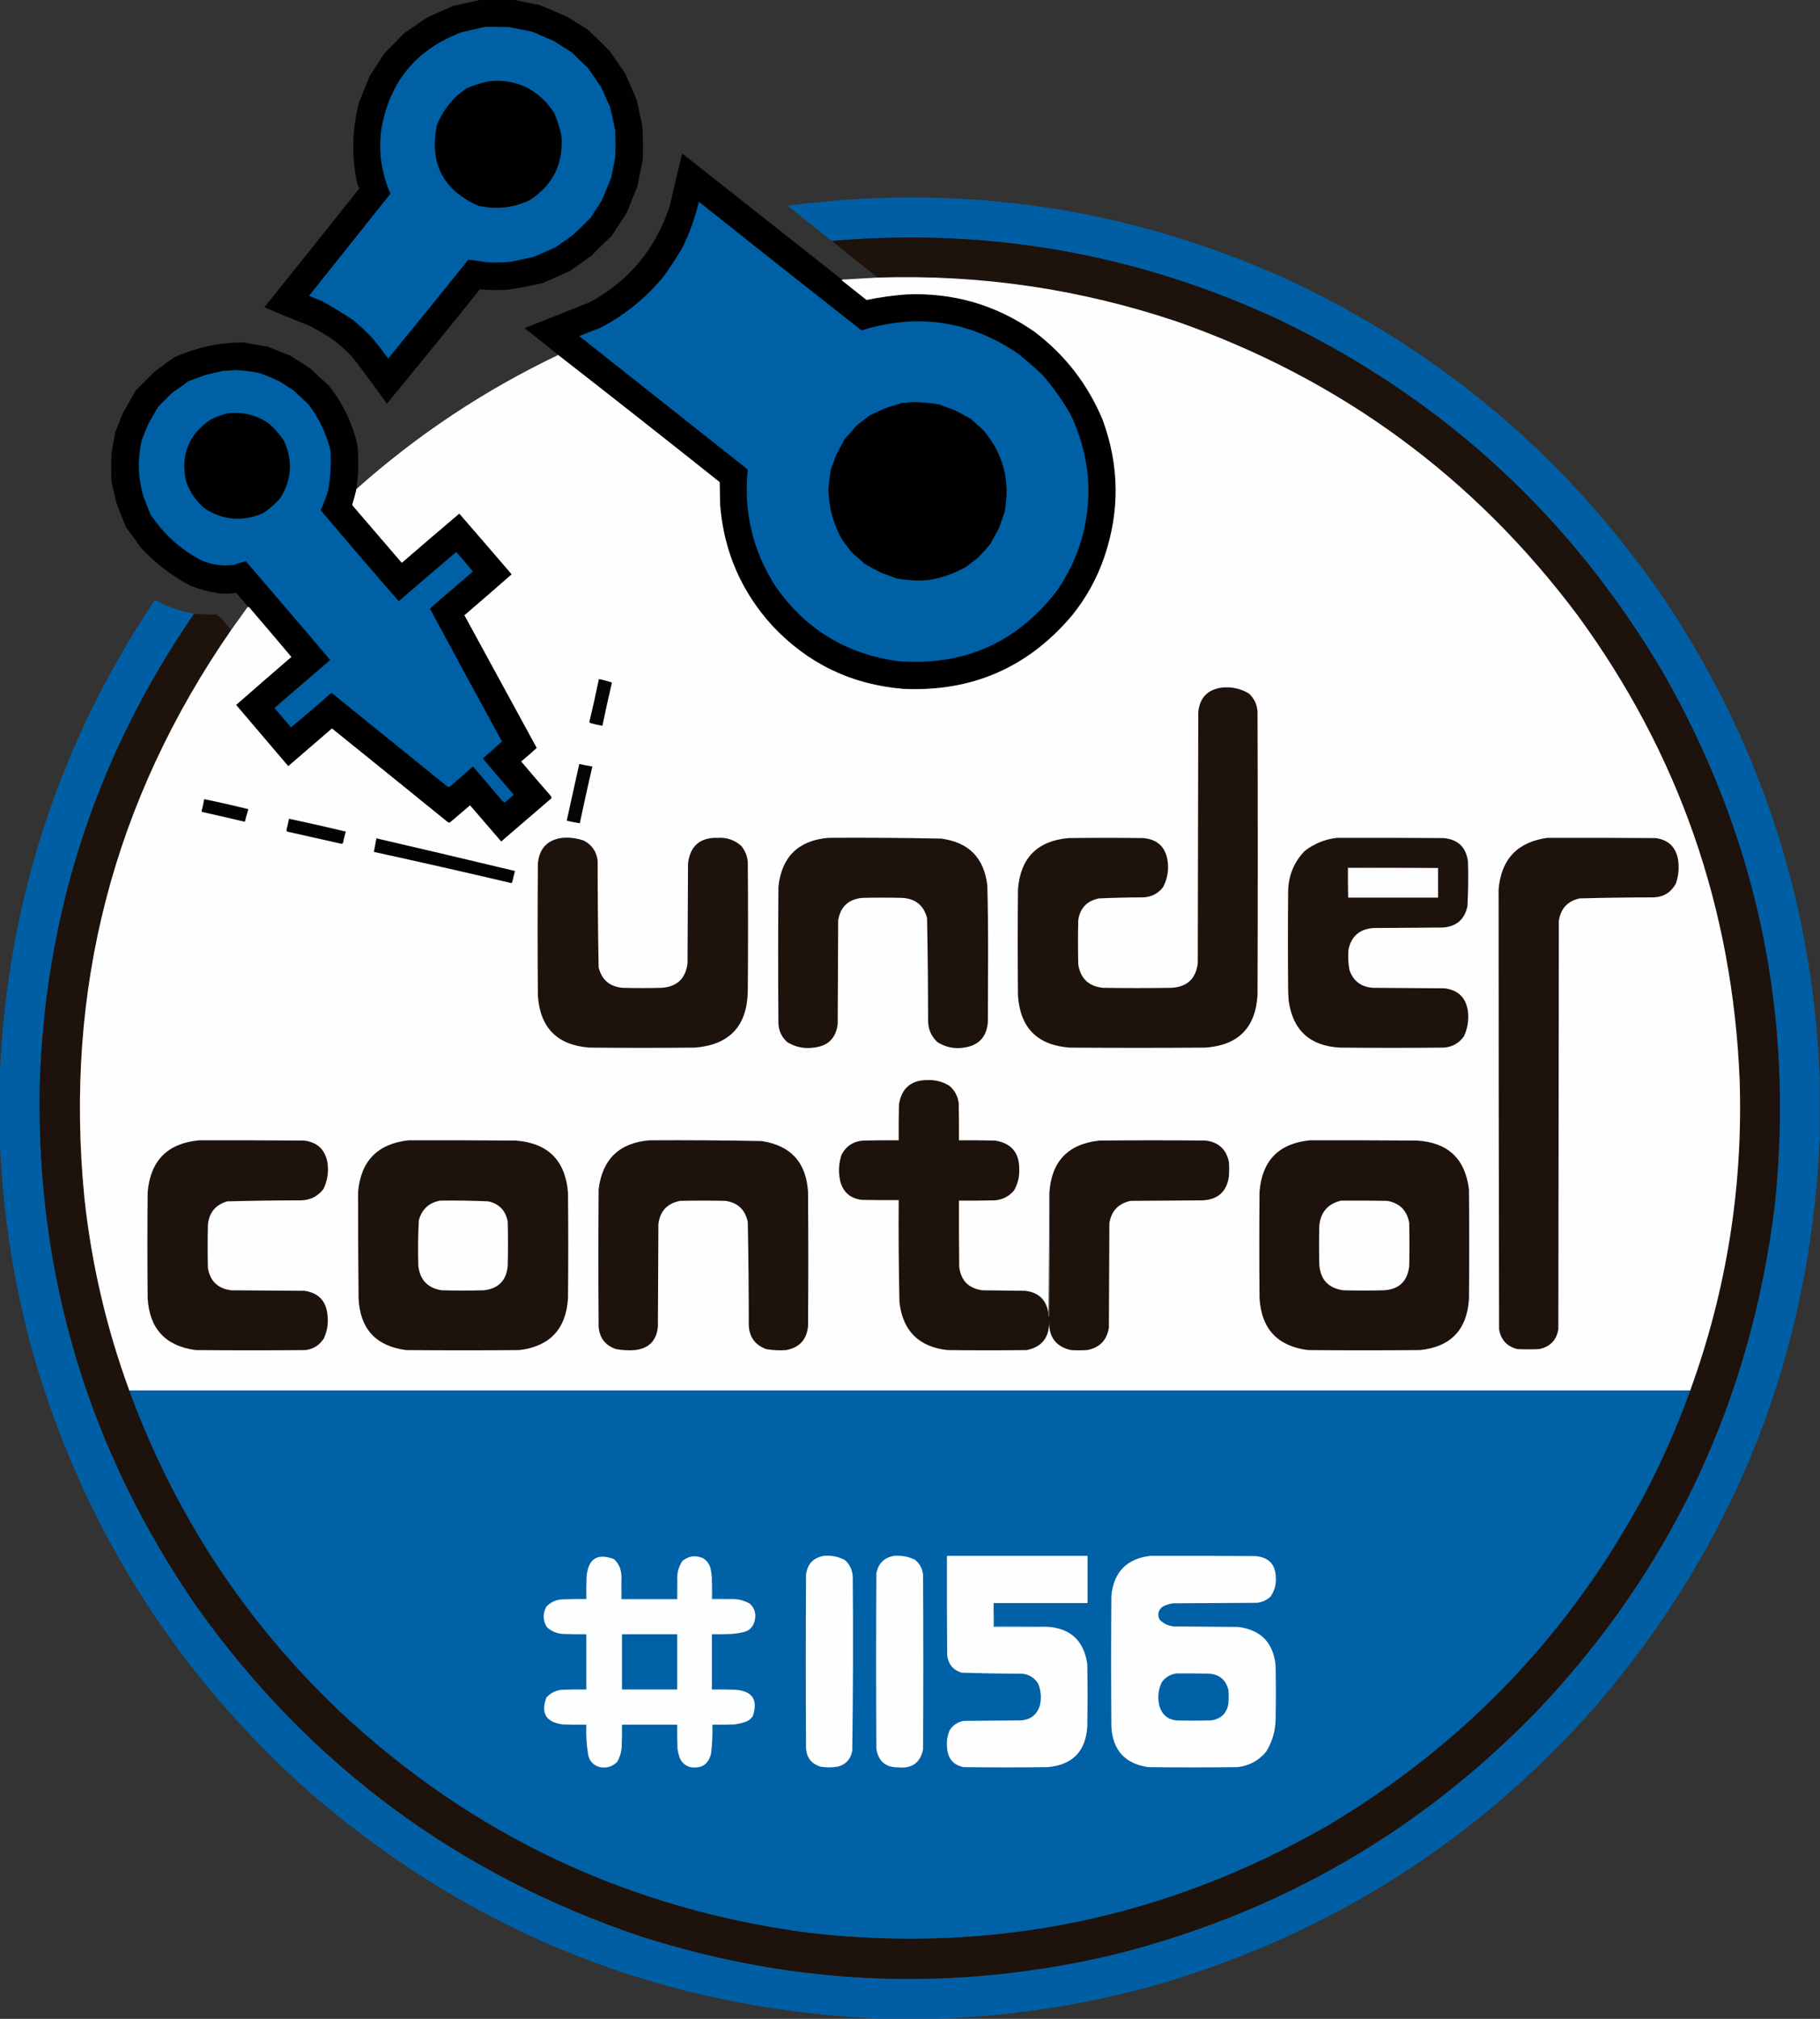 <svg xmlns="http://www.w3.org/2000/svg" version="1.1" xmlns:xlink="http://www.w3.org/1999/xlink" xmlns:svgjs="http://svgjs.com/svgjs" width="3624" height="4018"><rect width="100%" height="100%" fill="#333333" stroke="none"/><svg width="3624" height="4018" viewBox="0 0 3624 4018" fill="none" xmlns="http://www.w3.org/2000/svg">
<g clip-path="url(#clip0_2299_48818)">
<path opacity="0.988" fill-rule="evenodd" clip-rule="evenodd" d="M957.5 -0.5C979.5 -0.5 1001.5 -0.5 1023.5 -0.5C1040.28 3.413 1057.28 6.913 1074.5 10C1092.58 17.472 1110.58 25.139 1128.5 33C1142.5 41.667 1156.5 50.333 1170.5 59C1185.3 72.804 1199.8 86.971 1214 101.5C1224.33 116.5 1234.67 131.5 1245 146.5C1252.94 164.05 1260.61 181.717 1268 199.5C1271.67 216.5 1275.33 233.5 1279 250.5C1280.32 272.821 1280.65 295.154 1280 317.5C1276.46 335.527 1272.79 353.527 1269 371.5C1261.8 388.753 1254.8 406.087 1248 423.5C1238 438.833 1228 454.167 1218 469.5C1204.2 482.304 1190.7 495.471 1177.5 509C1163.5 519 1149.5 529 1135.5 539C1117.5 547 1099.5 555 1081.5 563C1057.06 568.954 1032.4 573.621 1007.5 577C990.123 577.615 972.79 577.281 955.5 576C894.182 652.148 832.515 727.981 770.5 803.5C748.488 772.81 725.988 742.477 703 712.5C685.497 692.656 665.331 676.156 642.5 663C633.661 657.746 624.661 652.746 615.5 648C585.512 636.33 555.845 624.164 526.5 611.5C589.69 532.811 652.69 453.978 715.5 375C713.613 371.341 712.113 367.508 711 363.5C699.748 309.836 701.082 256.503 715 203.5C722 186.167 729 168.833 736 151.5C745.916 136.67 755.583 121.67 765 106.5C778.196 93.638 791.03 80.471 803.5 67C818.5 56.667 833.5 46.333 848.5 36C866.048 27.726 883.715 19.726 901.5 12C920.309 7.874 938.976 3.708 957.5 -0.5Z" fill="#010001"></path>
<path fill-rule="evenodd" clip-rule="evenodd" d="M965.5 53.5C981.503 53.333 997.503 53.5 1013.5 54C1028.85 56.87 1044.18 59.87 1059.5 63C1074.25 69.139 1088.92 75.472 1103.5 82C1115 89.584 1126.66 96.917 1138.5 104C1149.04 114.845 1159.88 125.345 1171 135.5C1179.67 148.167 1188.33 160.833 1197 173.5C1203 186.833 1209 200.167 1215 213.5C1218.59 228.772 1221.92 244.105 1225 259.5C1225.67 277.5 1225.67 295.5 1225 313.5C1222.58 326.913 1219.92 340.246 1217 353.5C1210.86 368.914 1204.53 384.247 1198 399.5C1190.67 410.833 1183.33 422.167 1176 433.5C1164.47 445.363 1152.64 456.863 1140.5 468C1129.17 476 1117.83 484 1106.5 492C1092.17 498.333 1077.83 504.667 1063.5 511C1048.17 514.333 1032.83 517.667 1017.5 521C1001.53 522.49 985.528 522.824 969.5 522C957.194 519.781 944.86 518.114 932.5 517C879.693 582.775 826.526 648.275 773 713.5C763.049 699.881 752.716 686.548 742 673.5C730.105 660.935 717.605 649.102 704.5 638C683.833 623.996 662.5 610.996 640.5 599C631.929 595.979 623.596 592.479 615.5 588.5C669.5 520.833 723.5 453.167 777.5 385.5C759.766 345.355 753.6 303.355 759 259.5C774.766 163.397 828.266 98.23 919.5 64C934.971 60.542 950.305 57.042 965.5 53.5Z" fill="#0060A5"></path>
<path fill-rule="evenodd" clip-rule="evenodd" d="M974.501 161.5C1020.64 157.154 1059.14 172.154 1090 206.5C1094.33 212.167 1098.67 217.833 1103 223.5C1109.61 238.664 1114.61 254.331 1118 270.5C1122.1 325.455 1101.27 367.955 1055.5 398C1029.87 410.492 1002.87 415.492 974.501 413C967.477 412.146 960.477 411.146 953.501 410C882.328 378.933 854.495 325.099 870.001 248.5C879.512 225.644 893.345 205.81 911.501 189C917.168 184.667 922.834 180.333 928.501 176C943.412 169.416 958.745 164.583 974.501 161.5Z" fill="#000100"></path>
<path opacity="0.996" fill-rule="evenodd" clip-rule="evenodd" d="M1676.5 556.5C1676.41 557.496 1676.75 558.329 1677.5 559C1693.5 571.667 1709.5 584.333 1725.5 597C1751.5 591.624 1777.83 587.957 1804.5 586C1898.03 581.958 1983.03 606.625 2059.5 660C2120.97 706.419 2166.47 765.252 2196 836.5C2228.95 926.809 2229.95 1017.48 2199 1108.5C2184.38 1151.09 2163.05 1189.76 2135 1224.5C2047.29 1328.59 1935.12 1377.42 1798.5 1371C1695.29 1362.48 1608.46 1320.64 1538 1245.5C1476.43 1177.98 1441.76 1098.32 1434 1006.5C1433.67 990.833 1433.33 975.167 1433 959.5C1326.23 874.547 1219.06 790.213 1111.5 706.5C1089.35 688.531 1067.02 670.697 1044.5 653C1088.25 635.863 1131.91 618.529 1175.5 601C1253.81 558.004 1306.64 493.837 1334 408.5C1341.72 374.042 1349.89 339.709 1358.5 305.5C1464.52 389.19 1570.52 472.857 1676.5 556.5Z" fill="black"></path>
<path opacity="0.992" fill-rule="evenodd" clip-rule="evenodd" d="M3623.5 2145.5C3623.5 2185.5 3623.5 2225.5 3623.5 2265.5C3604.65 2693.43 3456.82 3069.1 3180 3392.5C2945.39 3659.86 2656.89 3844.7 2314.5 3947C2169.57 3988.54 2021.9 4012.04 1871.5 4017.5C1831.5 4017.5 1791.5 4017.5 1751.5 4017.5C1323.57 3998.65 947.905 3850.82 624.5 3574C357.138 3339.39 172.305 3050.89 70 2708.5C28.464 2563.57 4.964 2415.9 -0.5 2265.5C-0.5 2225.17 -0.5 2184.83 -0.5 2144.5C13.321 1798.72 115.988 1482.38 307.5 1195.5C308.365 1194.42 309.365 1194.25 310.5 1195C334.35 1208.34 359.683 1217.17 386.5 1221.5C191.792 1504.14 89.293 1817.8 79 2162.5C72.731 2542.62 177.398 2888.29 393 3199.5C616.534 3512.6 911.034 3730.77 1276.5 3854C1587.16 3953.18 1901.16 3965.18 2218.5 3890C2548.94 3807.1 2831.44 3643.6 3066 3399.5C3330.9 3117.97 3486.9 2783.97 3534 2397.5C3573.32 2020.73 3499.32 1668.06 3312 1339.5C3129.44 1029.47 2876.27 795.965 2552.5 639C2268.2 505.644 1969.53 452.478 1656.5 479.5C1626.87 456.54 1597.54 433.207 1568.5 409.5C1911.48 364.282 2240.81 412.116 2556.5 553C2862.42 694.241 3111.92 903.074 3305 1179.5C3503.16 1470.49 3609.33 1792.49 3623.5 2145.5Z" fill="#0060A5"></path>
<path fill-rule="evenodd" clip-rule="evenodd" d="M1391.5 401.5C1499.19 487.191 1607.19 572.524 1715.5 657.5C1827.19 622.841 1931.19 638.341 2027.5 704C2044.59 717.755 2061.09 732.255 2077 747.5C2097.33 771.166 2115.33 796.499 2131 823.5C2149.77 862.152 2161.44 902.818 2166 945.5C2172.63 1030.01 2151.96 1107.01 2104 1176.5C2024.56 1279.12 1919.72 1325.62 1789.5 1316C1685.39 1302.22 1603.55 1252.38 1544 1166.5C1498.64 1095.73 1480.31 1018.39 1489 934.5C1377.17 846 1265.33 757.5 1153.5 669C1167.72 663.056 1182.05 657.39 1196.5 652C1245.21 626.295 1287.04 592.128 1322 549.5C1335.12 531.039 1347.45 512.039 1359 492.5C1373.31 463.389 1384.15 433.056 1391.5 401.5Z" fill="#0060A5"></path>
<path fill-rule="evenodd" clip-rule="evenodd" d="M386.5 1221.5C401.513 1222.73 416.513 1223.23 431.5 1223C436.634 1227.13 441.468 1231.63 446 1236.5C450.377 1242.61 455.211 1248.28 460.5 1253.5C225.146 1593.55 127.646 1970.22 168 2383.5C182.124 2515.31 211.957 2643.31 257.5 2767.5C347.861 3013.85 487.861 3227.01 677.5 3407C940.89 3653.07 1252.56 3799.74 1612.5 3847C1979.38 3888.34 2322.72 3817.34 2642.5 3634C2915.41 3472.09 3126.57 3251.26 3276 2971.5C3310.52 2905.46 3340.36 2837.46 3365.5 2767.5C3438.02 2568.01 3470.86 2362.01 3464 2149.5C3449.95 1807.98 3342.62 1499.98 3142 1225.5C2935.61 949.533 2669.45 754.367 2343.5 640C2150.14 575.068 1951.48 545.901 1747.5 552.5C1716.98 528.407 1686.65 504.073 1656.5 479.5C1969.53 452.478 2268.2 505.644 2552.5 639C2876.27 795.965 3129.44 1029.47 3312 1339.5C3499.32 1668.06 3573.32 2020.73 3534 2397.5C3486.9 2783.97 3330.9 3117.97 3066 3399.5C2831.44 3643.6 2548.94 3807.1 2218.5 3890C1901.16 3965.18 1587.16 3953.18 1276.5 3854C911.034 3730.77 616.534 3512.6 393 3199.5C177.398 2888.29 72.731 2542.62 79 2162.5C89.293 1817.8 191.792 1504.14 386.5 1221.5Z" fill="#1E120D"></path>
<path fill-rule="evenodd" clip-rule="evenodd" d="M1747.5 552.5C1951.48 545.901 2150.14 575.068 2343.5 640C2669.45 754.367 2935.61 949.533 3142 1225.5C3342.62 1499.98 3449.95 1807.98 3464 2149.5C3470.86 2362.01 3438.02 2568.01 3365.5 2767.5C2329.5 2767.5 1293.5 2767.5 257.5 2767.5C211.957 2643.31 182.124 2515.31 168 2383.5C127.646 1970.22 225.146 1593.55 460.5 1253.5C471.5 1238.17 482.5 1222.83 493.5 1207.5C495.371 1207.86 496.871 1208.86 498 1210.5C525.688 1242.69 553.188 1275.02 580.5 1307.5C543.69 1339.14 507.024 1370.97 470.5 1403C504.877 1443.57 539.377 1484.07 574 1524.5C603 1499.5 632 1474.5 661 1449.5C737.592 1511.21 814.092 1573.05 890.5 1635C892.055 1636.29 893.721 1636.96 895.5 1637C909 1625.5 922.5 1614 936 1602.5C956.667 1626.5 977.333 1650.5 998 1674.5C1031.33 1645.83 1064.67 1617.17 1098 1588.5C1097.96 1586.72 1097.29 1585.05 1096 1583.5C1076.26 1561.02 1056.76 1538.35 1037.5 1515.5C1048.06 1506.73 1058.39 1497.73 1068.5 1488.5C1020.5 1400.5 972.5 1312.5 924.5 1224.5C955.956 1197.55 987.289 1170.38 1018.5 1143C983.942 1102.7 949.275 1062.53 914.5 1022.5C876.186 1054.98 838.019 1087.65 800 1120.5C767.333 1082.5 734.667 1044.5 702 1006.5C701.333 1004.83 701.333 1003.17 702 1001.5C704.834 992.178 707.334 982.845 709.5 973.5C830.504 865.598 964.504 776.598 1111.5 706.5C1219.06 790.213 1326.23 874.547 1433 959.5C1433.33 975.167 1433.67 990.833 1434 1006.5C1441.76 1098.32 1476.43 1177.98 1538 1245.5C1608.46 1320.64 1695.29 1362.48 1798.5 1371C1935.12 1377.42 2047.29 1328.59 2135 1224.5C2163.05 1189.76 2184.38 1151.09 2199 1108.5C2229.95 1017.48 2228.95 926.809 2196 836.5C2166.47 765.252 2120.97 706.419 2059.5 660C1983.03 606.625 1898.03 581.958 1804.5 586C1777.83 587.957 1751.5 591.624 1725.5 597C1709.5 584.333 1693.5 571.667 1677.5 559C1676.75 558.329 1676.41 557.496 1676.5 556.5C1700.16 555.088 1723.83 553.755 1747.5 552.5Z" fill="#FEFEFE"></path>
<path opacity="0.996" fill-rule="evenodd" clip-rule="evenodd" d="M709.5 973.5C707.334 982.845 704.834 992.178 702 1001.5C701.333 1003.17 701.333 1004.83 702 1006.5C734.667 1044.5 767.333 1082.5 800 1120.5C838.019 1087.65 876.186 1054.98 914.5 1022.5C949.275 1062.53 983.942 1102.7 1018.5 1143C987.289 1170.38 955.956 1197.55 924.5 1224.5C972.5 1312.5 1020.5 1400.5 1068.5 1488.5C1058.39 1497.73 1048.06 1506.73 1037.5 1515.5C1056.76 1538.35 1076.26 1561.02 1096 1583.5C1097.29 1585.05 1097.96 1586.72 1098 1588.5C1064.67 1617.17 1031.33 1645.83 998 1674.5C977.333 1650.5 956.667 1626.5 936 1602.5C922.5 1614 909 1625.5 895.5 1637C893.721 1636.96 892.055 1636.29 890.5 1635C814.092 1573.05 737.592 1511.21 661 1449.5C632 1474.5 603 1499.5 574 1524.5C539.377 1484.07 504.877 1443.57 470.5 1403C507.024 1370.97 543.69 1339.14 580.5 1307.5C553.188 1275.02 525.688 1242.69 498 1210.5C496.871 1208.86 495.371 1207.86 493.5 1207.5C486.045 1198.21 478.378 1189.04 470.5 1180C459.317 1181.55 447.983 1181.88 436.5 1181C416.97 1178.05 397.97 1173.05 379.5 1166C342.058 1146.24 308.891 1120.74 280 1089.5C270.72 1075.89 261.054 1062.55 251 1049.5C244.471 1033.58 238.137 1017.58 232 1001.5C228.794 987.138 225.461 972.804 222 958.5C221.333 940.167 221.333 921.833 222 903.5C224.333 889.5 226.667 875.5 229 861.5C234.333 848.167 239.667 834.833 245 821.5C253.333 806.833 261.667 792.167 270 777.5C282.833 764.667 295.667 751.833 308.5 739C320.833 730 333.167 721 345.5 712C389.645 691.804 435.979 681.638 484.5 681.5C500.832 684.333 517.165 687.166 533.5 690C548.42 696.196 563.42 702.196 578.5 708C591.5 716.333 604.5 724.667 617.5 733C629.382 744.516 641.549 755.683 654 766.5C682.666 802.17 701.999 842.504 712 887.5C714.632 916.295 713.798 944.961 709.5 973.5Z" fill="black"></path>
<path fill-rule="evenodd" clip-rule="evenodd" d="M469.502 736.5C485.993 737.314 502.326 739.481 518.502 743C531.332 747.943 543.998 753.277 556.502 759C565.835 765 575.169 771 584.502 777C594.335 786.167 604.169 795.333 614.002 804.5C635.073 831.98 649.74 862.647 658.002 896.5C659.679 922.357 658.346 948.023 654.002 973.5C650.117 987.989 644.95 1001.99 638.502 1015.5C689.862 1076.21 741.695 1136.54 794.002 1196.5C832.021 1163.65 870.188 1130.98 908.502 1098.5C919.848 1111.18 930.848 1124.18 941.502 1137.5C914.674 1160.82 887.674 1183.99 860.502 1207C858.775 1208.39 857.441 1210.06 856.502 1212C903.78 1300.06 951.447 1387.89 999.502 1475.5C987.133 1487.2 974.467 1498.54 961.502 1509.5C981.481 1533.31 1001.65 1556.98 1022 1580.5C1022.67 1581.17 1022.67 1581.83 1022 1582.5C1016.5 1587.33 1011 1592.17 1005.5 1597C1002.56 1596.11 1000.06 1594.27 998.002 1591.5C979.335 1569.5 960.669 1547.5 942.002 1525.5C926.835 1538.67 911.669 1551.83 896.502 1565C894.958 1566.19 893.291 1566.52 891.502 1566C814.835 1504 738.169 1442 661.502 1380C660.502 1379.33 659.502 1379.33 658.502 1380C632.61 1403.06 606.277 1425.56 579.502 1447.5C568.315 1434.81 557.315 1421.98 546.502 1409C583.502 1377.17 620.502 1345.33 657.502 1313.5C601.689 1247.85 545.689 1182.35 489.502 1117C481.803 1118.9 474.136 1121.23 466.502 1124C444.459 1127.14 423.126 1124.47 402.502 1116C359.824 1093.99 325.324 1062.83 299.002 1022.5C294.335 1010.5 289.669 998.5 285.002 986.5C274.743 950.152 273.743 913.485 282.002 876.5C286.002 866.5 290.002 856.5 294.002 846.5C300.749 834.004 307.749 821.671 315.002 809.5C324.169 800.333 333.335 791.167 342.502 782C353.448 774.721 364.114 767.054 374.502 759C386.169 754.667 397.835 750.333 409.502 746C421.19 743.462 432.857 740.796 444.502 738C453.012 737.829 461.345 737.329 469.502 736.5Z" fill="#0060A5"></path>
<path fill-rule="evenodd" clip-rule="evenodd" d="M1812.5 800.5C1831.99 800.013 1851.32 801.513 1870.5 805C1880.42 808.863 1890.42 812.53 1900.5 816C1911.66 821.746 1922.66 827.746 1933.5 834C1941.35 841.352 1949.35 848.519 1957.5 855.5C1998.31 903.47 2012.48 958.47 2000 1020.5C1996.33 1030.83 1992.67 1041.17 1989 1051.5C1983.33 1061.83 1977.67 1072.17 1972 1082.5C1964.2 1091.96 1956.04 1101.13 1947.5 1110C1939.17 1116.33 1930.83 1122.67 1922.5 1129C1900.48 1141.01 1877.15 1149.34 1852.5 1154C1829.69 1156.4 1807.02 1155.4 1784.5 1151C1774.58 1147.14 1764.58 1143.47 1754.5 1140C1743.34 1134.25 1732.34 1128.25 1721.5 1122C1713.63 1114.46 1705.46 1107.29 1697 1100.5C1690.33 1091.83 1683.67 1083.17 1677 1074.5C1658.92 1042.51 1649.75 1008.17 1649.5 971.5C1650.85 959.482 1652.35 947.482 1654 935.5C1657.86 925.577 1661.53 915.577 1665 905.5C1670.67 894.833 1676.33 884.167 1682 873.5C1690.19 864.949 1698.02 856.115 1705.5 847C1714.17 840.333 1722.83 833.667 1731.5 827C1743.93 820.784 1756.6 815.118 1769.5 810C1778.55 807.489 1787.55 804.822 1796.5 802C1802.02 801.827 1807.35 801.327 1812.5 800.5Z" fill="#000100"></path>
<path fill-rule="evenodd" clip-rule="evenodd" d="M454.499 822.5C484.216 819.328 511.216 826.161 535.499 843C546.821 852.98 556.654 864.147 564.999 876.5C583.474 916.112 581.14 954.446 557.999 991.5C548.019 1002.82 536.852 1012.66 524.499 1021C483.783 1038.94 444.783 1035.94 407.499 1012C390.737 997.626 378.571 980.126 370.999 959.5C358.705 906.688 374.872 865.188 419.499 835C430.767 829.303 442.434 825.136 454.499 822.5Z" fill="#000100"></path>
<path fill-rule="evenodd" clip-rule="evenodd" d="M1192.5 1351.5C1201.39 1353.22 1210.05 1355.55 1218.5 1358.5C1211.75 1387.08 1205.42 1415.75 1199.5 1444.5C1191.4 1443.2 1183.4 1441.37 1175.5 1439C1174.57 1438.61 1173.91 1437.95 1173.5 1437C1180.35 1408.61 1186.68 1380.11 1192.5 1351.5Z" fill="#030403"></path>
<path fill-rule="evenodd" clip-rule="evenodd" d="M2432.5 1368.5C2451.85 1366.4 2469.85 1370.24 2486.5 1380C2497.28 1389.74 2503.12 1401.9 2504 1416.5C2504.67 1604.5 2504.67 1792.5 2504 1980.5C2500.04 2045.46 2465.54 2080.3 2400.5 2085C2310.17 2085.67 2219.83 2085.67 2129.5 2085C2065.55 2080.05 2031.38 2045.55 2027 1981.5C2026.33 1910.83 2026.33 1840.17 2027 1769.5C2032.08 1707.42 2065.58 1673.59 2127.5 1668C2177.17 1667.33 2226.83 1667.33 2276.5 1668C2304.6 1670.44 2320.77 1685.6 2325 1713.5C2327.48 1731.84 2324.48 1749.18 2316 1765.5C2306.1 1778.37 2292.94 1785.21 2276.5 1786C2247.13 1786.05 2217.8 1786.72 2188.5 1788C2164.42 1792.75 2150.59 1807.25 2147 1831.5C2146.33 1860.83 2146.33 1890.17 2147 1919.5C2151.54 1947.7 2168.04 1963.2 2196.5 1966C2241.83 1966.67 2287.17 1966.67 2332.5 1966C2363.48 1964.35 2380.98 1948.19 2385 1917.5C2385.33 1750.83 2385.67 1584.17 2386 1417.5C2388.74 1388.93 2404.24 1372.6 2432.5 1368.5Z" fill="#1E120D"></path>
<path fill-rule="evenodd" clip-rule="evenodd" d="M1153.5 1520.5C1162.12 1522.42 1170.78 1524.09 1179.5 1525.5C1170.78 1563.09 1162.45 1600.76 1154.5 1638.5C1145.78 1637.05 1137.12 1635.38 1128.5 1633.5C1136.67 1595.8 1145.01 1558.14 1153.5 1520.5Z" fill="#030403"></path>
<path fill-rule="evenodd" clip-rule="evenodd" d="M406.5 1590.5C435.974 1596.54 465.307 1603.2 494.5 1610.5C492.011 1618.79 489.678 1627.12 487.5 1635.5C459.226 1628.79 430.892 1622.29 402.5 1616C401.941 1615.28 401.608 1614.44 401.5 1613.5C403.705 1605.93 405.372 1598.26 406.5 1590.5Z" fill="#020302"></path>
<path fill-rule="evenodd" clip-rule="evenodd" d="M575.5 1629.5C613.256 1637.55 650.923 1646.05 688.5 1655C686.44 1662.41 684.606 1669.91 683 1677.5C682.481 1678.52 681.647 1679.18 680.5 1679.5C644.16 1671.33 607.827 1663.17 571.5 1655C570.903 1653.94 570.57 1652.77 570.5 1651.5C572.382 1644.2 574.049 1636.87 575.5 1629.5Z" fill="#020302"></path>
<path fill-rule="evenodd" clip-rule="evenodd" d="M1119.5 1667.5C1134.26 1666.32 1148.59 1668.15 1162.5 1673C1178.43 1681.34 1187.6 1694.51 1190 1712.5C1190.03 1783.52 1190.69 1854.52 1192 1925.5C1198.43 1950.59 1214.59 1964.09 1240.5 1966C1266.17 1966.67 1291.83 1966.67 1317.5 1966C1347.97 1963.86 1365.14 1947.7 1369 1917.5C1369.33 1851.17 1369.67 1784.83 1370 1718.5C1374.22 1683.45 1394.05 1666.45 1429.5 1667.5C1447.3 1666.48 1462.8 1671.82 1476 1683.5C1483.35 1692.54 1487.69 1702.88 1489 1714.5C1489.67 1800.83 1489.67 1887.17 1489 1973.5C1487.43 2042.06 1452.6 2079.23 1384.5 2085C1314.17 2085.67 1243.83 2085.67 1173.5 2085C1109.56 2080.06 1075.39 2045.56 1071 1981.5C1070.33 1893.83 1070.33 1806.17 1071 1718.5C1073.77 1688.57 1089.94 1671.57 1119.5 1667.5Z" fill="#1E120D"></path>
<path fill-rule="evenodd" clip-rule="evenodd" d="M1649.5 1667.5C1724.19 1667.03 1798.85 1667.53 1873.5 1669C1928.75 1675.99 1959.58 1707.16 1966 1762.5C1967.13 1809.98 1967.63 1857.48 1967.5 1905C1967.33 1948.17 1967.17 1991.33 1967 2034.5C1964.56 2063.94 1948.73 2080.77 1919.5 2085C1900.31 2087.98 1882.64 2084.31 1866.5 2074C1854.34 2062.55 1848.18 2048.39 1848 2031.5C1847.98 1963.47 1847.31 1895.47 1846 1827.5C1839.43 1801.93 1822.93 1788.43 1796.5 1787C1769.83 1786.33 1743.17 1786.33 1716.5 1787C1689.34 1789.83 1673.51 1804.66 1669 1831.5C1668.67 1900.5 1668.33 1969.5 1668 2038.5C1664.38 2066.45 1648.55 2081.95 1620.5 2085C1601.39 2087.71 1583.72 2084.05 1567.5 2074C1556.72 2064.27 1550.89 2052.11 1550 2037.5C1549.33 1946.5 1549.33 1855.5 1550 1764.5C1556.72 1704.95 1589.88 1672.62 1649.5 1667.5Z" fill="#1E120D"></path>
<path fill-rule="evenodd" clip-rule="evenodd" d="M2662.5 1667.5C2733.17 1667.33 2803.83 1667.5 2874.5 1668C2903.06 1670.56 2919.23 1686.06 2923 1714.5C2923.92 1744.19 2923.59 1773.86 2922 1803.5C2916.46 1829.7 2900.3 1843.87 2873.5 1846C2827.17 1846.33 2780.83 1846.67 2734.5 1847C2707 1849.14 2690.5 1863.64 2685 1890.5C2683.96 1903.94 2684.62 1917.27 2687 1930.5C2694.77 1952.83 2710.6 1964.66 2734.5 1966C2781.83 1966.33 2829.17 1966.67 2876.5 1967C2904.02 1970.52 2919.52 1986.02 2923 2013.5C2924.89 2030.61 2922.22 2046.95 2915 2062.5C2905.39 2076.06 2892.23 2083.56 2875.5 2085C2806.17 2085.67 2736.83 2085.67 2667.5 2085C2608.03 2081.52 2574.19 2050.36 2566 1991.5C2565.67 1985.5 2565.33 1979.5 2565 1973.5C2564.33 1906.17 2564.33 1838.83 2565 1771.5C2566.11 1741.46 2576.94 1715.63 2597.5 1694C2616.7 1678.99 2638.37 1670.16 2662.5 1667.5Z" fill="#1E120D"></path>
<path fill-rule="evenodd" clip-rule="evenodd" d="M3081.5 1667.5C3153.17 1667.33 3224.83 1667.5 3296.5 1668C3320.91 1671.08 3335.74 1684.58 3341 1708.5C3343.94 1725.53 3342.61 1742.2 3337 1758.5C3327.73 1775.74 3313.23 1784.9 3293.5 1786C3244.13 1786.03 3194.8 1786.69 3145.5 1788C3121.58 1793.29 3107.75 1808.12 3104 1832.5C3103.67 2103.5 3103.33 2374.5 3103 2645.5C3099.28 2667.55 3086.45 2680.72 3064.5 2685C3050.17 2685.67 3035.83 2685.67 3021.5 2685C3000.69 2679.85 2988.52 2666.69 2985 2645.5C2984.38 2353.83 2984.05 2062.17 2984 1770.5C2989.03 1709.98 3021.53 1675.64 3081.5 1667.5Z" fill="#1E120D"></path>
<path fill-rule="evenodd" clip-rule="evenodd" d="M749.5 1668.5C841.705 1689.89 933.705 1711.55 1025.5 1733.5C1023.48 1740.78 1021.64 1748.11 1020 1755.5C1019.61 1756.43 1018.95 1757.09 1018 1757.5C926.968 1736.13 835.801 1715.47 744.5 1695.5C746.037 1686.48 747.704 1677.48 749.5 1668.5Z" fill="#020302"></path>
<path fill-rule="evenodd" clip-rule="evenodd" d="M2863.5 1727.5C2803.83 1727.5 2744.17 1727.5 2684.5 1727.5C2684.5 1747.17 2684.5 1766.83 2684.5 1786.5C2683.5 1766.67 2683.17 1746.67 2683.5 1726.5C2743.67 1726.17 2803.67 1726.5 2863.5 1727.5Z" fill="#8D8684"></path>
<path fill-rule="evenodd" clip-rule="evenodd" d="M2863.5 1727.5C2863.5 1747.17 2863.5 1766.83 2863.5 1786.5C2803.83 1786.5 2744.17 1786.5 2684.5 1786.5C2684.5 1766.83 2684.5 1747.17 2684.5 1727.5C2744.17 1727.5 2803.83 1727.5 2863.5 1727.5Z" fill="#FEFEFE"></path>
<path fill-rule="evenodd" clip-rule="evenodd" d="M2087.5 2612.5C2087.42 2615.27 2087.92 2617.94 2089 2620.5C2089.5 2538.5 2089.67 2456.5 2089.5 2374.5C2093.39 2311.45 2126.72 2276.61 2189.5 2270C2259.83 2269.33 2330.17 2269.33 2400.5 2270C2426.2 2273.04 2441.7 2287.2 2447 2312.5C2447.67 2322.17 2447.67 2331.83 2447 2341.5C2442.69 2371.62 2425.19 2387.45 2394.5 2389C2346.83 2389.33 2299.17 2389.67 2251.5 2390C2227.1 2395.06 2212.94 2409.9 2209 2434.5C2208.67 2503.83 2208.33 2573.17 2208 2642.5C2203.93 2667.57 2189.43 2682.4 2164.5 2687C2153.83 2687.67 2143.17 2687.67 2132.5 2687C2103.7 2680.51 2089.2 2662.35 2089 2632.5C2088.74 2662.75 2073.9 2680.91 2044.5 2687C1991.83 2687.67 1939.17 2687.67 1886.5 2687C1829.31 2680.48 1797.48 2648.64 1791 2591.5C1789.53 2523.86 1789.03 2456.19 1789.5 2388.5C1764.83 2388.67 1740.16 2388.5 1715.5 2388C1692.88 2385.05 1678.71 2372.55 1673 2350.5C1669.01 2332.53 1670.01 2314.87 1676 2297.5C1685.35 2280.4 1699.85 2271.23 1719.5 2270C1742.83 2269.5 1766.16 2269.33 1789.5 2269.5C1789.33 2245.83 1789.5 2222.16 1790 2198.5C1795.13 2165.58 1814.46 2149.24 1848 2149.5C1863.37 2149.22 1877.53 2153.05 1890.5 2161C1900.98 2170.13 1907.15 2181.63 1909 2195.5C1909.5 2220.16 1909.67 2244.83 1909.5 2269.5C1933.5 2269.33 1957.5 2269.5 1981.5 2270C2014.16 2275.34 2030.16 2294.68 2029.5 2328C2029.93 2342.88 2026.43 2356.72 2019 2369.5C2008.93 2381.31 1996.1 2387.81 1980.5 2389C1956.84 2389.5 1933.17 2389.67 1909.5 2389.5C1909.33 2433.5 1909.5 2477.5 1910 2521.5C1913.48 2548.98 1928.98 2564.48 1956.5 2568C1984.83 2568.33 2013.17 2568.67 2041.5 2569C2067.77 2572.11 2083.1 2586.61 2087.5 2612.5Z" fill="#1E120D"></path>
<path fill-rule="evenodd" clip-rule="evenodd" d="M396.5 2269.5C465.834 2269.33 535.167 2269.5 604.5 2270C631.184 2272.69 647.018 2287.19 652 2313.5C654.801 2332.07 652.134 2349.74 644 2366.5C632.848 2380.99 618.015 2388.49 599.5 2389C550.463 2389.02 501.463 2389.69 452.5 2391C429.207 2397.71 416.374 2413.21 414 2437.5C413.333 2466.17 413.333 2494.83 414 2523.5C418.393 2549.89 433.893 2564.73 460.5 2568C509.167 2568.33 557.833 2568.67 606.5 2569C633.983 2573.15 649.149 2588.98 652 2616.5C654.102 2632.88 651.769 2648.55 645 2663.5C636.586 2676.97 624.42 2684.8 608.5 2687C535.5 2687.67 462.5 2687.67 389.5 2687C329.354 2678.85 297.52 2644.35 294 2583.5C293.333 2513.17 293.333 2442.83 294 2372.5C299.69 2309.64 333.857 2275.31 396.5 2269.5Z" fill="#1E120D"></path>
<path fill-rule="evenodd" clip-rule="evenodd" d="M813.501 2269.5C884.502 2269.33 955.502 2269.5 1026.5 2270C1090.9 2274.73 1125.73 2309.23 1131 2373.5C1131.67 2443.5 1131.67 2513.5 1131 2583.5C1127.36 2644.8 1095.2 2679.3 1034.5 2687C959.168 2687.67 883.834 2687.67 808.501 2687C748.604 2679.1 717.104 2644.93 714.001 2584.5C713.31 2513.83 712.977 2443.17 713.001 2372.5C718.417 2310.59 751.917 2276.25 813.501 2269.5Z" fill="#1E120D"></path>
<path fill-rule="evenodd" clip-rule="evenodd" d="M1293.5 2269.5C1367.85 2269.04 1442.18 2269.54 1516.5 2271C1574.66 2279.76 1605.49 2313.59 1609 2372.5C1609.67 2461.5 1609.67 2550.5 1609 2639.5C1606.34 2666.16 1591.84 2682 1565.5 2687C1552.06 2688.11 1538.72 2687.44 1525.5 2685C1503.19 2676.67 1491.69 2660.5 1491 2636.5C1490.97 2568.48 1490.31 2500.48 1489 2432.5C1484.19 2407.84 1469.36 2393.68 1444.5 2390C1414.5 2389.33 1384.5 2389.33 1354.5 2390C1328.64 2394.86 1314.14 2410.36 1311 2436.5C1310.67 2504.5 1310.33 2572.5 1310 2640.5C1307.34 2668.16 1292.17 2683.66 1264.5 2687C1251.73 2688.02 1239.06 2687.36 1226.5 2685C1205.28 2677.75 1193.78 2662.92 1192 2640.5C1191.33 2549.17 1191.33 2457.83 1192 2366.5C1199.66 2306.67 1233.5 2274.33 1293.5 2269.5Z" fill="#1E120D"></path>
<path fill-rule="evenodd" clip-rule="evenodd" d="M2608.5 2269.5C2679.5 2269.33 2750.5 2269.5 2821.5 2270C2883.26 2273.76 2917.76 2306.26 2925 2367.5C2925.67 2440.17 2925.67 2512.83 2925 2585.5C2921.03 2646.81 2888.53 2680.64 2827.5 2687C2753.17 2687.67 2678.83 2687.67 2604.5 2687C2543.76 2679.26 2511.6 2644.76 2508 2583.5C2507.33 2512.83 2507.33 2442.17 2508 2371.5C2513.19 2309.47 2546.69 2275.47 2608.5 2269.5Z" fill="#1E120D"></path>
<path fill-rule="evenodd" clip-rule="evenodd" d="M2089.5 2374.5C2089.67 2456.5 2089.5 2538.5 2089 2620.5C2087.92 2617.94 2087.42 2615.27 2087.5 2612.5C2088.17 2533.17 2088.83 2453.83 2089.5 2374.5Z" fill="#6B625F"></path>
<path fill-rule="evenodd" clip-rule="evenodd" d="M876.5 2389.5C908.532 2389.05 940.532 2389.55 972.5 2391C994.194 2396.03 1007.03 2409.53 1011 2431.5C1011.67 2460.83 1011.67 2490.17 1011 2519.5C1008.35 2548.49 992.513 2564.65 963.5 2568C935.5 2568.67 907.5 2568.67 879.5 2568C851.744 2563.58 836.244 2547.41 833 2519.5C832.039 2489.13 832.373 2458.79 834 2428.5C840.097 2406.56 854.264 2393.56 876.5 2389.5Z" fill="#FEFEFE"></path>
<path fill-rule="evenodd" clip-rule="evenodd" d="M2670.5 2389.5C2701.17 2389.33 2731.84 2389.5 2762.5 2390C2787.01 2394.51 2801.51 2409.01 2806 2433.5C2806.67 2462.5 2806.67 2491.5 2806 2520.5C2802.23 2550.81 2785.06 2566.64 2754.5 2568C2727.83 2568.67 2701.17 2568.67 2674.5 2568C2644.84 2563.67 2629 2546.5 2627 2516.5C2626.33 2490.83 2626.33 2465.17 2627 2439.5C2629.69 2412.32 2644.19 2395.66 2670.5 2389.5Z" fill="#FEFEFE"></path>
<path fill-rule="evenodd" clip-rule="evenodd" d="M257.5 2767.5C1293.5 2767.5 2329.5 2767.5 3365.5 2767.5C3340.36 2837.46 3310.52 2905.46 3276 2971.5C3126.57 3251.26 2915.41 3472.09 2642.5 3634C2322.72 3817.34 1979.38 3888.34 1612.5 3847C1252.56 3799.74 940.89 3653.07 677.5 3407C487.861 3227.01 347.861 3013.85 257.5 2767.5Z" fill="#0061A6"></path>
<path fill-rule="evenodd" clip-rule="evenodd" d="M1640.5 3096.5C1655.44 3095.17 1669.44 3098 1682.5 3105C1692.09 3113.67 1697.25 3124.51 1698 3137.5C1698.98 3253.19 1698.65 3368.86 1697 3484.5C1694.13 3501.04 1684.63 3511.54 1668.5 3516C1656.82 3517.95 1645.15 3517.95 1633.5 3516C1614.94 3510.08 1605.44 3497.24 1605 3477.5C1604.33 3362.83 1604.33 3248.17 1605 3133.5C1607.87 3112.46 1619.71 3100.13 1640.5 3096.5Z" fill="#FDFEFE"></path>
<path fill-rule="evenodd" clip-rule="evenodd" d="M1780.5 3096.5C1794.86 3095.43 1808.53 3097.93 1821.5 3104C1831 3111.48 1836.5 3121.32 1838 3133.5C1838.67 3249.5 1838.67 3365.5 1838 3481.5C1832.64 3508.05 1816.3 3520.05 1789 3517.5C1763.67 3517.84 1749.01 3505.51 1745 3480.5C1744.33 3364.17 1744.33 3247.83 1745 3131.5C1748.77 3111.56 1760.61 3099.89 1780.5 3096.5Z" fill="#FDFEFE"></path>
<path fill-rule="evenodd" clip-rule="evenodd" d="M1978.5 3198.5C1978.5 3211.5 1978.5 3224.5 1978.5 3237.5C2013.5 3237.5 2048.5 3237.5 2083.5 3237.5C2130.84 3240.01 2158.01 3264.68 2165 3311.5C2165.67 3353.17 2165.67 3394.83 2165 3436.5C2161.64 3486.19 2135.14 3513.02 2085.5 3517C2029.83 3517.67 1974.17 3517.67 1918.5 3517C1898.81 3512.82 1887.98 3500.66 1886 3480.5C1884.32 3467.66 1885.99 3455.33 1891 3443.5C1897.49 3433.5 1906.65 3427.33 1918.5 3425C1956.5 3424.67 1994.5 3424.33 2032.5 3424C2052.9 3422.59 2065.73 3412.09 2071 3392.5C2073.98 3378.05 2072.65 3364.05 2067 3350.5C2059.69 3339.09 2049.19 3332.59 2035.5 3331C1995.14 3330.95 1954.81 3330.29 1914.5 3329C1897.33 3323.48 1887.83 3311.65 1886 3293.5C1885.5 3227.83 1885.33 3162.17 1885.5 3096.5C1978.83 3096.5 2072.17 3096.5 2165.5 3096.5C2165.5 3127.83 2165.5 3159.17 2165.5 3190.5C2103.17 3190.5 2040.83 3190.5 1978.5 3190.5C1978.5 3193.17 1978.5 3195.83 1978.5 3198.5Z" fill="#FEFEFE"></path>
<path fill-rule="evenodd" clip-rule="evenodd" d="M2290.5 3096.5C2360.17 3096.33 2429.83 3096.5 2499.5 3097C2526.57 3099.11 2540.23 3113.78 2540.5 3141C2541.03 3154.4 2537.53 3166.57 2530 3177.5C2522.56 3184.47 2513.72 3188.64 2503.5 3190C2447.5 3190.33 2391.5 3190.67 2335.5 3191C2328.03 3191.95 2321.03 3194.28 2314.5 3198C2306.09 3205.03 2304.26 3213.53 2309 3223.5C2317.86 3232.5 2328.69 3237 2341.5 3237C2382.83 3237.33 2424.17 3237.67 2465.5 3238C2510.61 3243.78 2535.44 3269.28 2540 3314.5C2540.67 3350.17 2540.67 3385.83 2540 3421.5C2539.71 3445.03 2533.37 3466.69 2521 3486.5C2506.34 3504.08 2487.51 3514.25 2464.5 3517C2405.17 3517.67 2345.83 3517.67 2286.5 3517C2240.62 3510.45 2216.12 3483.95 2213 3437.5C2212.33 3350.17 2212.33 3262.83 2213 3175.5C2217.86 3128.47 2243.7 3102.14 2290.5 3096.5Z" fill="#FEFEFE"></path>
<path fill-rule="evenodd" clip-rule="evenodd" d="M1237.5 3143.5C1237.5 3156.5 1237.5 3169.5 1237.5 3182.5C1274.5 3182.5 1311.5 3182.5 1348.5 3182.5C1348.5 3168.5 1348.5 3154.5 1348.5 3140.5C1348.55 3128.02 1352.05 3116.69 1359 3106.5C1371.24 3096.6 1384.74 3094.77 1399.5 3101C1407.69 3105.88 1412.86 3113.05 1415 3122.5C1416.25 3128.45 1417.09 3134.45 1417.5 3140.5C1417.5 3154.5 1417.5 3168.5 1417.5 3182.5C1431.17 3182.5 1444.83 3182.5 1458.5 3182.5C1471.1 3182.45 1482.76 3185.62 1493.5 3192C1502.7 3200.95 1505.87 3211.78 1503 3224.5C1500.08 3238.39 1491.58 3246.56 1477.5 3249C1470.58 3250.54 1463.58 3251.54 1456.5 3252C1443.5 3252.5 1430.5 3252.67 1417.5 3252.5C1417.5 3289.17 1417.5 3325.83 1417.5 3362.5C1432.84 3362.33 1448.17 3362.5 1463.5 3363C1498.15 3365.29 1509.98 3382.79 1499 3415.5C1495.43 3420.88 1490.6 3424.71 1484.5 3427C1477.63 3429.18 1470.63 3430.84 1463.5 3432C1448.5 3432.5 1433.5 3432.67 1418.5 3432.5C1419.05 3451.57 1418.22 3470.57 1416 3489.5C1410.87 3511.5 1397.04 3520.66 1374.5 3517C1364.12 3514.06 1356.95 3507.56 1353 3497.5C1351.29 3491.93 1349.95 3486.26 1349 3480.5C1348.5 3464.5 1348.33 3448.5 1348.5 3432.5C1311.83 3432.5 1275.17 3432.5 1238.5 3432.5C1238.67 3446.5 1238.5 3460.5 1238 3474.5C1237.65 3485.94 1234.65 3496.6 1229 3506.5C1219.46 3516.1 1207.96 3519.6 1194.5 3517C1181.33 3513.52 1173.49 3505.02 1171 3491.5C1167.87 3471.97 1166.7 3452.3 1167.5 3432.5C1151.83 3432.67 1136.16 3432.5 1120.5 3432C1087.27 3427.7 1076.43 3409.86 1088 3378.5C1096.35 3369.24 1106.85 3364.08 1119.5 3363C1135.5 3362.5 1151.5 3362.33 1167.5 3362.5C1167.5 3325.83 1167.5 3289.17 1167.5 3252.5C1152.5 3252.67 1137.5 3252.5 1122.5 3252C1109.6 3251.59 1098.44 3247.09 1089 3238.5C1080.77 3225.03 1080.44 3211.36 1088 3197.5C1097.12 3188.09 1108.29 3183.25 1121.5 3183C1136.83 3182.5 1152.16 3182.33 1167.5 3182.5C1167.33 3167.5 1167.5 3152.5 1168 3137.5C1171.36 3102.09 1189.53 3090.59 1222.5 3103C1231.14 3110.91 1235.98 3120.74 1237 3132.5C1237.5 3136.15 1237.67 3139.82 1237.5 3143.5Z" fill="#FDFEFE"></path>
<path fill-rule="evenodd" clip-rule="evenodd" d="M1348.5 3140.5C1348.5 3154.5 1348.5 3168.5 1348.5 3182.5C1311.5 3182.5 1274.5 3182.5 1237.5 3182.5C1237.5 3169.5 1237.5 3156.5 1237.5 3143.5C1238.5 3155.99 1238.83 3168.66 1238.5 3181.5C1274.83 3181.5 1311.17 3181.5 1347.5 3181.5C1347.17 3167.66 1347.5 3153.99 1348.5 3140.5Z" fill="#2A8DBE"></path>
<path fill-rule="evenodd" clip-rule="evenodd" d="M1417.5 3140.5C1418.5 3153.99 1418.83 3167.66 1418.5 3181.5C1432.01 3181.17 1445.34 3181.5 1458.5 3182.5C1444.83 3182.5 1431.17 3182.5 1417.5 3182.5C1417.5 3168.5 1417.5 3154.5 1417.5 3140.5Z" fill="#62AFD2"></path>
<path fill-rule="evenodd" clip-rule="evenodd" d="M1978.5 3198.5C1979.5 3210.99 1979.83 3223.66 1979.5 3236.5C2014.34 3236.17 2049 3236.5 2083.5 3237.5C2048.5 3237.5 2013.5 3237.5 1978.5 3237.5C1978.5 3224.5 1978.5 3211.5 1978.5 3198.5Z" fill="#409FC9"></path>
<path fill-rule="evenodd" clip-rule="evenodd" d="M1238.5 3252.5C1275.17 3252.5 1311.83 3252.5 1348.5 3252.5C1348.5 3289.17 1348.5 3325.83 1348.5 3362.5C1311.83 3362.5 1275.17 3362.5 1238.5 3362.5C1238.5 3325.83 1238.5 3289.17 1238.5 3252.5Z" fill="#0060A6"></path>
<path fill-rule="evenodd" clip-rule="evenodd" d="M2342.5 3330.5C2364.5 3330.33 2386.5 3330.5 2408.5 3331C2428.78 3332.96 2441.28 3343.79 2446 3363.5C2446.67 3372.5 2446.67 3381.5 2446 3390.5C2442.74 3410.1 2431.24 3421.26 2411.5 3424C2388.17 3424.67 2364.83 3424.67 2341.5 3424C2324.85 3421.68 2314.02 3412.52 2309 3396.5C2304.58 3379.95 2305.92 3363.95 2313 3348.5C2320.31 3338.27 2330.14 3332.27 2342.5 3330.5Z" fill="#0161A6"></path>
</g>
<defs>
<clipPath id="SvgjsClipPath1000">
<rect width="3624" height="4018" fill="white"></rect>
</clipPath>
</defs>
</svg><style>@media (prefers-color-scheme: light) { :root { filter: none; } }
@media (prefers-color-scheme: dark) { :root { filter: none; } }
</style></svg>